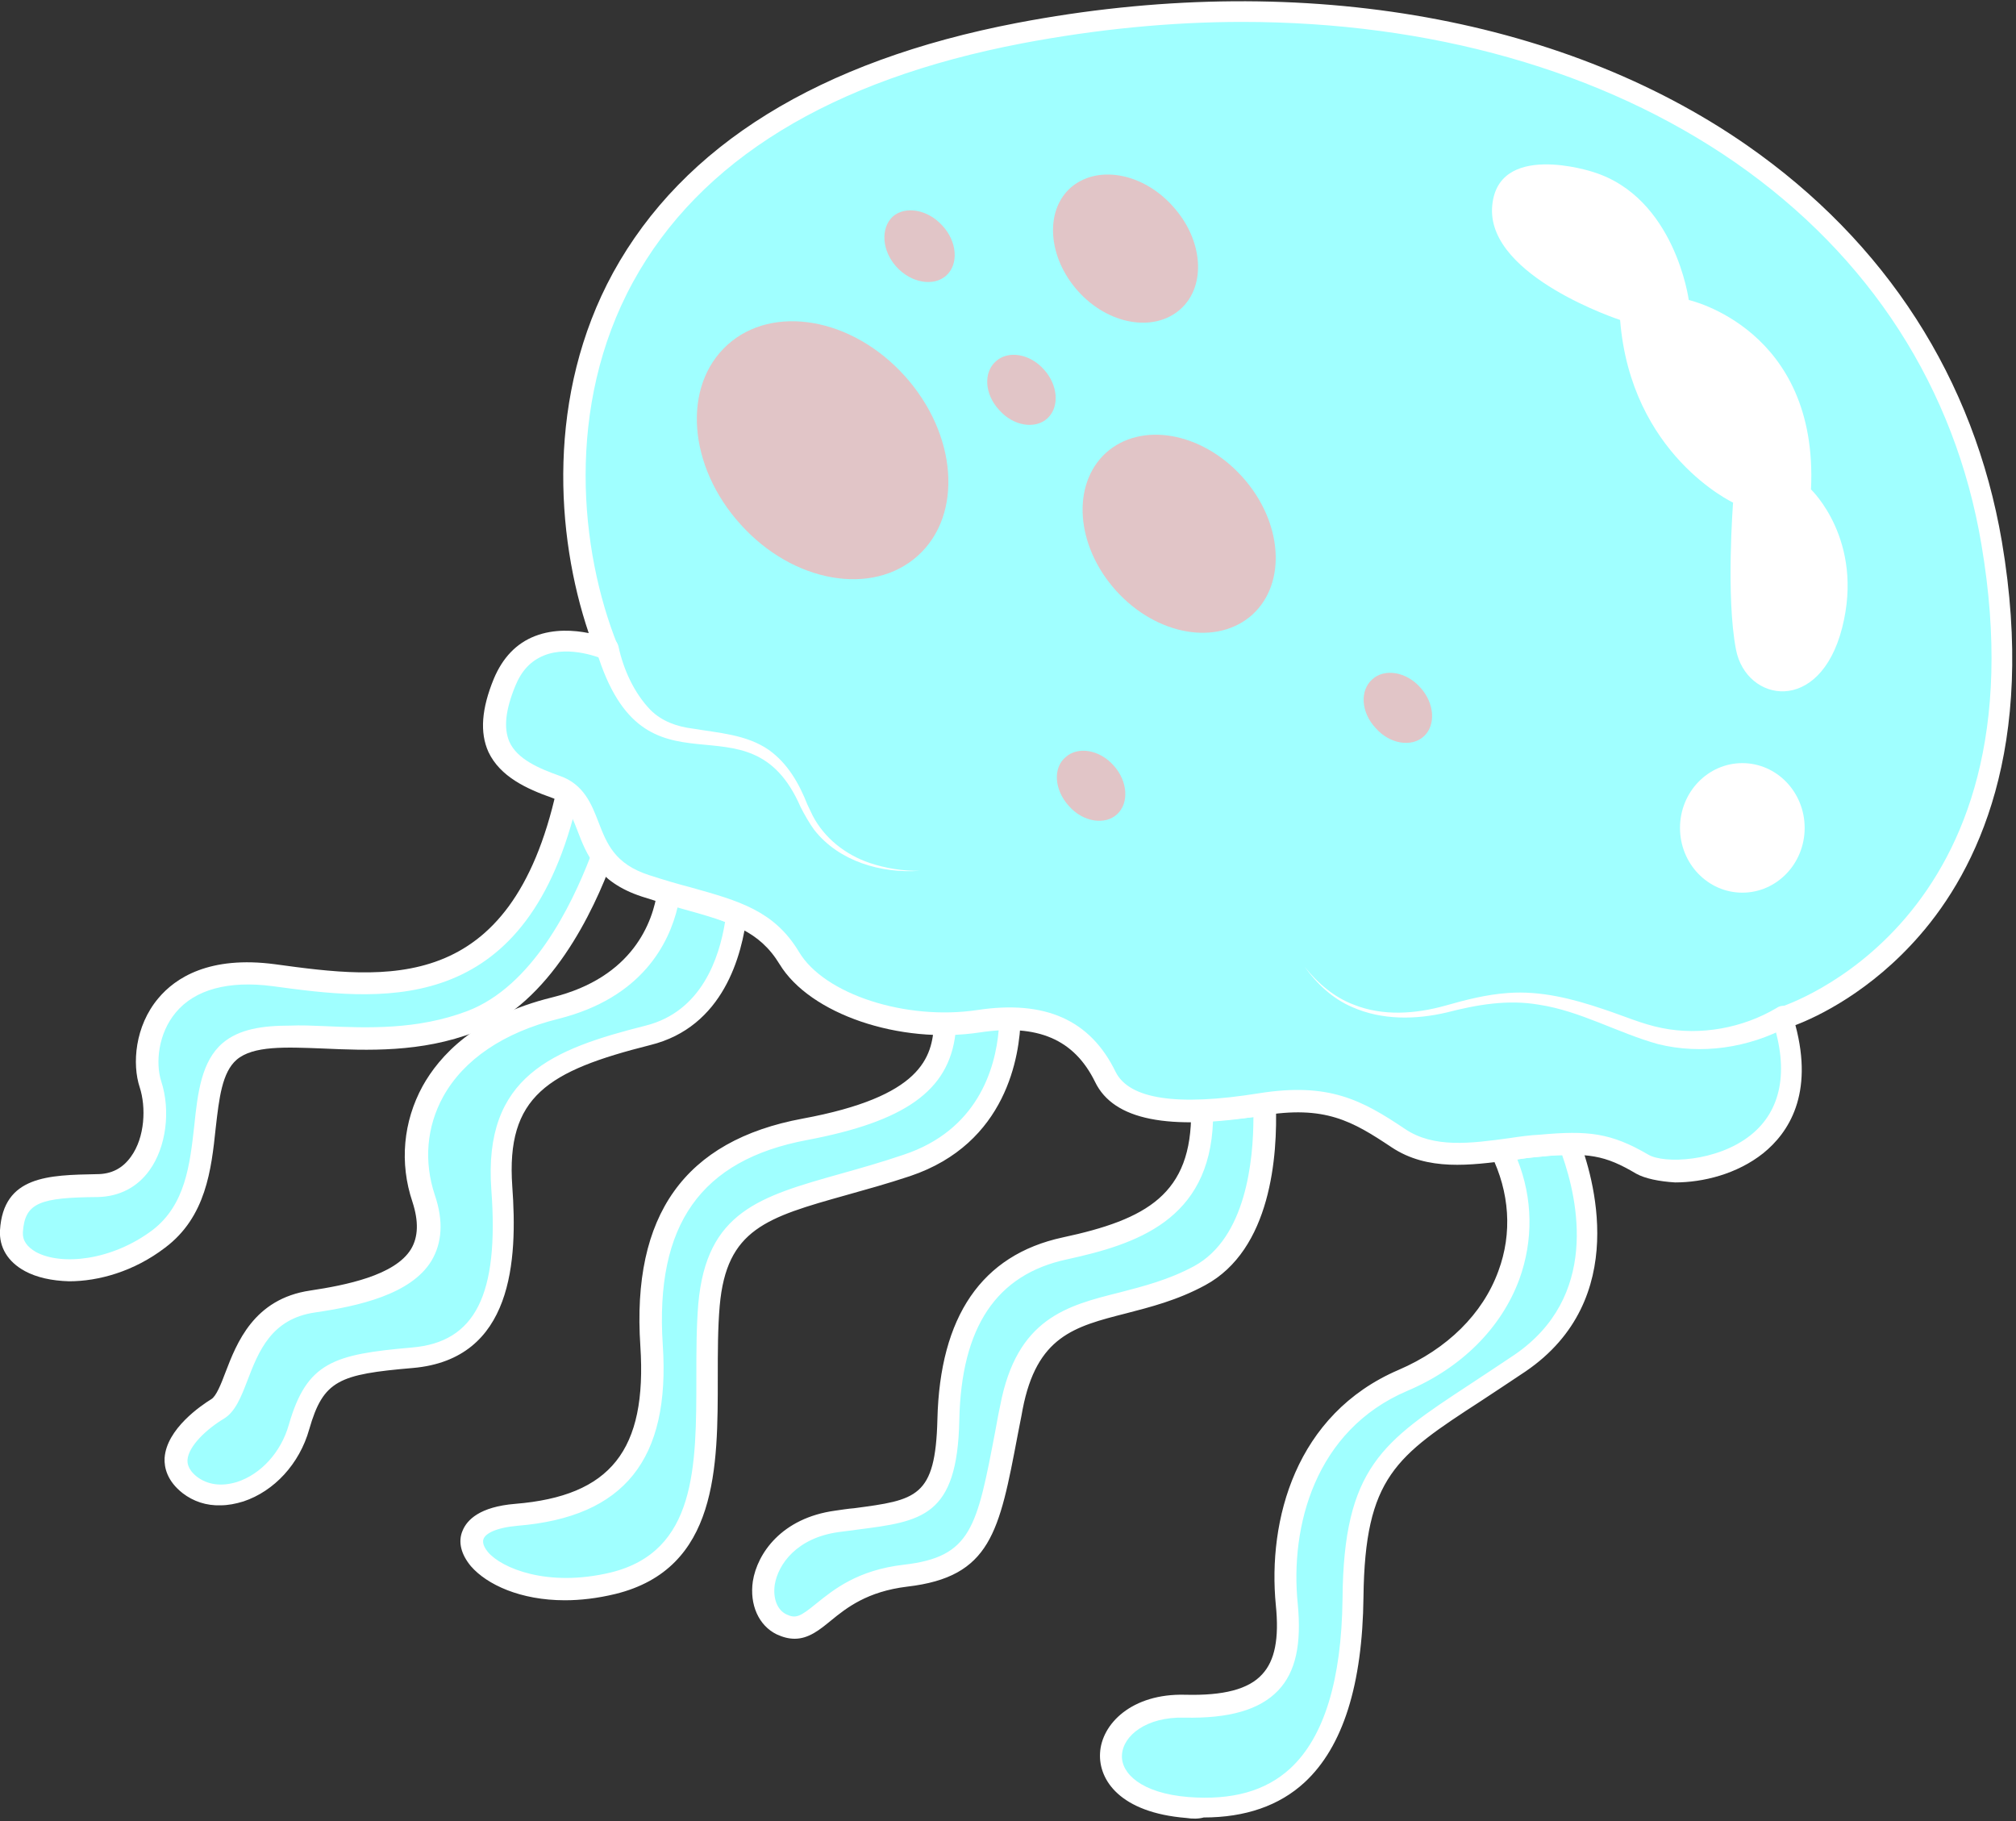 <svg width="414" height="374" fill="none" xmlns="http://www.w3.org/2000/svg"><rect width="100%" height="100%" fill="#333333" stroke="none"/><g clip-path="url(#a)"><path d="M243.801 371.1c22.9 1.8 33.9-13 34.1-42.9.3-29.9 9.8-31.4 34.3-48.2 20-13.7 13.2-37 10-45.1-1.7 0-3.7.2-6 .4-2.6.2-5.3.6-8 1 8.8 17.6.9 38.3-20.2 47.3-22 9.4-25.3 32.2-23.9 46 1.4 13.7-2.9 21.4-21 20.9-17.9-.7-22.3 18.8.7 20.6Zm-83.3-37.5c7.2 3.5 8.6-8.1 25.4-10.1 16.8-2 17.1-10.5 21.7-34.5 4.6-24.1 21.5-17.8 38.7-27.1 12.6-6.8 13.7-25.7 13.3-35.3-.3 0-.6.1-.9.1-4.1.7-8.1 1.1-11.9 1.3.3 20-12.7 25-28.2 28.3-16 3.4-23.5 15.6-23.9 35.2-.4 19.6-7.1 18.6-22.9 20.9-15.7 2.3-18.5 17.6-11.3 21.2ZM125.9 325c24.7-6.1 17.8-35.7 19.7-57.1 1.9-21.5 16.4-20.5 40.6-28.6 18.3-6.1 21-22.5 21.2-30.2-2 0-4.1.1-6.4.5-2.3.3-4.6.5-7 .5-.4 9.9-5.8 17.5-28.9 21.8-24.9 4.6-33 20.9-31.4 44.3 1.6 23.5-7.9 33.2-27.7 34.8-19.9 1.7-4.8 20.1 19.9 14Zm-87-20.2c7 5.5 19.1-.2 22.4-11.8 3.3-11.7 7.9-12.9 23.3-14.2 15.4-1.4 19.9-13.7 18.4-34.9-1.5-21.1 10.1-26.3 30-31.3 13.7-3.4 17.3-16.9 18.2-25-3.9-1.6-8.4-2.7-13.8-4.3-1.1 7-5.5 19.3-23.3 23.7-25.4 6.4-31.8 24.8-27.1 39.1 4.7 14.3-7.2 18.8-22.8 21.1-15.6 2.3-14.5 19-19.5 22-5 3.1-12.8 10.1-5.8 15.6Zm-6.3-50.5c13.5-10.2 6.1-31.3 14.6-38.5 8.4-7.2 29 1.8 49.7-6.1 14.6-5.6 23.1-23.8 26.9-34-3.2-4.6-3.3-10.1-7.2-13-9.7 43.8-37.2 40.6-60.3 37.5-23.9-3.2-28 14.5-25.4 22.4 2.6 7.9-.2 20.7-10.9 20.8-10.7.1-17.1.6-17.7 9.3-.6 8.9 16.7 11.8 30.3 1.6Z" fill="#A0FFFF"/><path d="M243.6 373.3c-13.6-1.1-18-7.8-17.7-13.3.3-6 6.5-12.3 17.5-12 7.8.2 13-1.1 15.8-4.2 2.6-2.8 3.5-7.3 2.8-14.2-1.7-17.4 4-39.2 25.2-48.3 10-4.3 17.3-11.5 20.5-20.3 2.9-7.8 2.3-16.2-1.5-23.9-.3-.7-.3-1.4 0-2.1.3-.6 1-1.1 1.7-1.2l2.1-.3c2-.3 4-.5 6-.7 2.5-.2 4.4-.3 6.1-.4.9 0 1.8.6 2.1 1.4 2.9 7.5 10.8 33-10.9 47.8-3.4 2.3-6.5 4.3-9.2 6.1-17.4 11.3-23.8 15.6-24.1 40.2-.2 18-4.2 30.8-12.1 38.1-5.2 4.8-12.2 7.2-20.7 7.2-1.1.3-2.3.3-3.6.1Zm72.9-135.8c-1.6.1-3.2.3-4.9.6 3.2 8 3.3 16.6.4 24.6-3.7 10-11.9 18.2-23 22.9-19 8.1-24.1 27.9-22.5 43.7.8 8.3-.4 14-4 17.8-3.8 4-10.1 5.8-19.3 5.6-7.8-.2-12.6 3.7-12.8 7.7-.2 3.7 3.9 7.8 13.6 8.6 9 .7 15.9-1.2 21-5.9 6.9-6.4 10.5-18.1 10.7-34.8.2-27 8.3-32.3 26.1-44 2.7-1.8 5.8-3.8 9.2-6.1 17.4-11.9 13.1-31.6 9.8-41-1.4 0-2.7.1-4.3.3Zm-157 98.1c-3.7-1.8-5.6-6.1-4.9-10.9.9-5.7 5.9-13 16.9-14.5 1.4-.2 2.6-.4 3.9-.5 12.8-1.7 16.7-2.2 17.1-18.2.5-21.2 9.1-33.8 25.7-37.4 17.3-3.7 26.6-8.9 26.4-26 0-1.2 1-2.2 2.2-2.3 3.4-.1 7.3-.6 11.7-1.3.3-.1.6-.1.9-.1.6-.1 1.3.1 1.8.5s.8 1 .8 1.7c.4 10.8-1 30-14.5 37.3-5.7 3.1-11.3 4.5-16.3 5.8-10.6 2.7-18.3 4.7-21.2 19.7-.3 1.8-.7 3.5-1 5.2-3.8 20-5.5 29.2-22.7 31.2-8.2 1-12.4 4.3-15.7 7-2.2 1.8-4.5 3.7-7.4 3.7-1.2 0-2.4-.3-3.7-.9Zm89.6-105.4c-.7 20.4-15.8 25.3-30 28.4-14.5 3.1-21.7 13.9-22.1 33-.4 19.9-7.7 20.8-21 22.5-1.2.2-2.5.3-3.8.5-8.6 1.2-12.4 6.6-13.1 10.8-.4 2.8.5 5.2 2.4 6.1 1.9.9 2.8.5 6.1-2.2 3.6-2.9 8.5-6.9 18-8 13.9-1.6 15-7.6 18.8-27.5.3-1.6.6-3.4 1-5.2 3.4-17.9 13.7-20.5 24.5-23.2 5-1.3 10.1-2.6 15.3-5.4 10.7-5.8 12.2-21.8 12.2-30.6-3 .3-5.8.6-8.3.8ZM96.7 321.6c-2-2.4-2.7-5-1.7-7.3.9-2.2 3.5-4.9 10.801-5.5 19.6-1.6 27.1-11 25.7-32.4-1.8-26.9 9.1-42.2 33.3-46.7 24.4-4.5 26.7-12.5 27-19.6 0-1.2 1-2.2 2.3-2.2 2.2 0 4.5-.2 6.6-.5 2.4-.4 4.7-.5 6.7-.5.6 0 1.2.3 1.6.7.4.4.7 1 .6 1.6-.2 7.5-2.8 25.6-22.7 32.3-4.8 1.6-9.2 2.8-13.1 3.9-16.4 4.6-24.6 7-26 22.7-.4 4.6-.4 9.5-.4 14.7 0 18.4.1 39.3-21 44.5-3.7.9-7.2 1.3-10.4 1.3-9.1 0-16-3.2-19.3-7Zm28.701 1.3c17.6-4.3 17.6-21.7 17.6-40.1 0-5.1 0-10.3.4-15.1 1.7-18.9 12.6-22 29.3-26.7 3.9-1.1 8.2-2.3 12.9-3.9 15-5 18.8-17.4 19.5-25.7-1.2.1-2.4.2-3.7.4-1.7.3-3.4.4-5.2.5-1.4 11.7-10.4 18-30.5 21.8-21.8 4.1-31.2 17.4-29.6 42 1.6 23.6-7.9 35.4-29.8 37.2-4.5.4-6.6 1.6-7 2.7-.4 1 .5 2.2.9 2.7 2.8 3.3 12.2 7.3 25.2 4.2ZM37.5 306.6c-3.2-2.5-3.8-5.3-3.7-7.2.4-6 7.5-10.8 9.6-12.1 1-.6 2-3.1 2.9-5.5 2.3-6 5.8-15.1 17.4-16.8 7.3-1.1 17.4-3.1 20.7-8.5 1.5-2.5 1.6-5.7.3-9.7-2.7-8-1.9-16.5 2.1-23.8 3.4-6.1 10.7-14.3 26.6-18.2 16.6-4.1 20.7-15.5 21.6-21.9.1-.6.5-1.2 1-1.6.5-.4 1.2-.5 1.9-.3 1.3.4 2.5.7 3.7 1.1 3.9 1.1 7.3 2.1 10.4 3.3.9.4 1.5 1.3 1.4 2.3-1 8.4-4.8 23.2-19.9 26.9-21 5.3-29.6 10.5-28.3 29 1.1 15.1.2 35.5-20.4 37.3-15.2 1.3-18.4 2.5-21.3 12.6-2 7.1-7.2 12.7-13.5 14.8-1.6.5-3.2.8-4.7.8-2.9.1-5.6-.8-7.8-2.5Zm103-120.1c-.4-.1-.9-.2-1.3-.4-1.8 7.7-7.4 18.8-24.5 23.1-11.3 2.8-19.5 8.4-23.7 16-3.4 6.2-4 13.3-1.7 20.2 1.8 5.3 1.5 9.8-.7 13.5-4.2 6.9-15 9.3-23.9 10.6-9 1.3-11.6 8-13.9 14-1.3 3.4-2.5 6.4-4.8 7.8-3.5 2.1-7.3 5.6-7.5 8.5 0 .4-.1 1.8 1.9 3.4 2.2 1.7 5.1 2.1 8.3 1.1 4.9-1.6 9-6.1 10.6-11.7 3.7-12.9 9.2-14.5 25.3-15.9 13-1.1 17.9-10.8 16.3-32.4-1.7-23.4 12.7-28.9 31.7-33.7 11.5-2.9 15.1-13.9 16.3-21.3-2.6-1.1-5.3-1.9-8.4-2.8Z" fill="#fff"/><path d="M5.1 261c-3.5-1.9-5.3-4.9-5.1-8.4.7-11.2 10-11.3 19.9-11.5 3 0 5.3-1.2 7-3.6 2.9-4 3.1-10.2 1.8-14.2-1.6-4.8-1-12.6 3.8-18.3 3.5-4.2 10.5-8.8 24-7 22.7 3.1 48.4 6.5 57.8-35.8.2-.8.7-1.4 1.4-1.6.7-.3 1.5-.1 2.1.3 2.7 2.1 3.9 5 5 7.9.7 1.9 1.5 3.8 2.7 5.6.4.6.5 1.4.3 2.1-3.9 10.7-12.8 29.5-28.2 35.4-11.1 4.3-22.3 3.8-31.3 3.4-7.7-.3-14.3-.6-17.7 2.3-3 2.6-3.6 7.9-4.3 14-.9 8.6-2 18.3-10.4 24.6-6.4 4.9-13.7 6.9-19.7 6.9-3.6-.1-6.7-.8-9.1-2.1Zm61.4-50.3c9 .4 19.2.8 29.5-3.1 13.3-5.1 21.3-21.5 25.2-31.6-1.1-1.9-1.9-3.8-2.5-5.5-.4-.9-.7-1.8-1-2.6-11.3 41.4-40.3 37.5-61.7 34.6-9.1-1.2-16 .7-19.9 5.4-3.6 4.3-4.2 10.3-3 14.1 2 6.1 1 13.6-2.4 18.3-2.5 3.5-6.2 5.4-10.6 5.5-11.8.1-15 1.1-15.4 7.2-.1 1.7.8 3 2.7 4.1 5.2 2.8 15.5 1.8 23.9-4.5 6.8-5.2 7.7-13.5 8.6-21.5.7-6.8 1.5-13.2 5.8-16.9 3.4-2.9 8.2-3.6 13.9-3.6 2.1-.1 4.5 0 6.9.1Z" fill="#fff"/><path d="M366.1 208.9s56.6-16.9 42.9-97.5C395.3 30.6 308.4-12.3 209.5 6.7c-99 18.9-99 91-84.8 126.5 0 0-15.4-6.9-21.1 6.8-5.7 13.7 1.4 18.2 10.5 21.4 9.1 3.2 3.9 15.7 18.4 20.4 14.5 4.7 23.6 5.1 29.6 14.9 5.9 9.8 24.1 15.2 38.9 13 14.8-2.3 22.1 3.4 26 11.5 4 8.1 17.8 7.9 31.8 5.7 13.9-2.3 20 1.3 28.3 6.9 8.3 5.6 19.2 2.4 29.1 1.5 9.9-.9 13.9-.3 20.9 3.8 7.1 4 38.6-.1 29-30.2Z" fill="#A0FFFF"/><path d="M336 241c-6.4-3.8-9.9-4.4-19.6-3.5-2 .2-3.9.4-6 .7-8.5 1.1-17.2 2.3-24.6-2.6-8.1-5.4-13.7-8.7-26.7-6.5-19.2 3.1-30.4.9-34.2-6.9-4.3-8.8-11.8-12-23.7-10.2-16.5 2.5-34.9-3.8-41.1-14-4.2-6.9-10-8.6-19.7-11.3-2.6-.7-5.5-1.6-8.6-2.6-9.2-3-11.4-8.8-13.2-13.5-1.4-3.7-2.4-5.8-5.3-6.8-5.1-1.8-10.6-4.3-13-9.4-1.8-4-1.4-8.9 1.1-15 1.8-4.3 4.6-7.3 8.5-8.8 3.9-1.5 8-1.2 11-.6-6.8-20.1-8.7-48.9 5-74 14.4-26.2 42.3-43.5 83-51.3C265.5-6.1 320.1 3 358.7 29.8c28.6 19.9 46.7 48 52.4 81.4 7.2 42.5-5.2 67.5-16.9 80.9-10 11.5-21 16.7-25.5 18.4 3.8 14.2-1.4 22.1-6.6 26.3-5.4 4.3-12.4 6-18.1 6-3.3-.2-6.2-.8-8-1.8ZM209.9 8.9c-39.3 7.5-66.2 24-79.9 49-14 25.6-10.9 55.3-3.2 74.5.3.9.1 1.8-.5 2.5-.7.6-1.6.8-2.5.4-.1 0-6.7-2.9-12.1-.7-2.7 1.1-4.6 3.1-5.9 6.3-2 4.9-2.4 8.6-1.2 11.4 1.6 3.6 6.1 5.5 10.3 7 5 1.7 6.6 5.9 8 9.5 1.7 4.4 3.3 8.6 10.4 10.9 3.1 1 5.8 1.8 8.5 2.5 10 2.8 17.2 4.8 22.3 13.3 5.2 8.7 22 14.1 36.6 11.9 13.9-2.1 23.2 2 28.4 12.7 2.8 5.6 12.6 7.1 29.4 4.4 14.4-2.3 21.2 1.4 30 7.3 5.9 4 13.5 3 21.5 1.9 2-.3 4.1-.6 6.2-.7 9.9-.9 14.6-.4 22.3 4.1 3.2 1.9 14.1 1.5 21-4 6.3-5 7.9-13.2 4.5-23.5-.2-.6-.1-1.2.2-1.7.3-.5.8-.9 1.4-1.1.5-.2 54.5-17.2 41.3-95-5.4-32.1-22.9-59.2-50.5-78.4-27.4-19-62.8-28.9-101.3-28.9-14.7 0-29.9 1.5-45.2 4.4Z" fill="#fff"/><path d="M364.8 207c-6.9 4.1-15.6 5.7-23.5 4.1-4.1-.8-8.1-2.6-12.1-3.9-6.2-2.1-12.8-3.8-19.5-3.3-4.4.3-8.7 1.4-12.9 2.6-6.1 1.7-12.8 2.2-18.8-.2-4-1.5-7.4-4.4-10.1-7.8 2.5 3.5 5.8 6.6 9.8 8.3 6.1 2.7 13 2.6 19.4 1.1 6.2-1.6 12.5-2.7 18.9-1.6 8.6 1.3 16.2 5.8 24.5 8.1 8.9 2.2 18.5.8 26.7-3.6 2.7-1.6.2-5.6-2.4-3.8Zm-242.3-73.3c10 32.8 31.2 7.4 41.9 32 .7 1.4 1.9 3.5 2.8 4.7 5.1 6.5 13.8 9 21.8 8.4-3.5.1-7.1-.5-10.4-1.6-5-1.7-9.3-5.1-11.7-9.7l-1.1-2.3c-1.7-4.3-4-8.4-7.9-11.2-4.6-3.2-10.4-3.5-15.7-4.4-3.2-.4-6.3-1.5-8.6-3.8-3.4-3.5-5.6-8.4-6.6-13.1-.8-3-5.2-2-4.5 1Z" fill="#fff"/><path opacity=".75" d="M152.1 107.7c10.8 12 27.1 14.8 36.4 6.4 9.3-8.4 8.1-24.9-2.7-36.9s-27.1-14.8-36.4-6.4c-9.4 8.5-8.1 25 2.7 36.9Zm77.1 13.6c8.3 9.2 20.8 11.4 28 4.9 7.1-6.5 6.2-19.1-2.1-28.3s-20.8-11.4-28-4.9c-7.1 6.5-6.2 19.1 2.1 28.3Zm-7.8-61.5c6.2 6.9 15.6 8.5 21 3.7s4.7-14.3-1.6-21.2c-6.2-6.9-15.6-8.5-21-3.7-5.3 4.8-4.6 14.3 1.6 21.2Zm-16.2 24.4c2.9 3.3 7.4 4 9.9 1.7s2.2-6.8-.7-10c-2.9-3.3-7.4-4-9.9-1.7-2.6 2.3-2.3 6.8.7 10Zm14.3 81.3c2.9 3.3 7.4 4 9.9 1.7s2.2-6.8-.7-10c-2.9-3.3-7.4-4-9.9-1.7-2.6 2.2-2.3 6.7.7 10Zm63-16c2.9 3.3 7.4 4 9.9 1.7s2.2-6.8-.7-10c-2.9-3.3-7.4-4-9.9-1.7-2.6 2.3-2.3 6.8.7 10Zm-98.4-94.7c3 3.3 7.6 4.1 10.2 1.8 2.6-2.3 2.3-7-.8-10.3-3-3.3-7.6-4.1-10.2-1.8-2.5 2.4-2.2 7 .8 10.3Z" fill="#F6B1B4"/><path d="M357.8 183.3c7.069 0 12.8-5.954 12.8-13.3 0-7.345-5.731-13.3-12.8-13.3-7.069 0-12.8 5.955-12.8 13.3 0 7.346 5.731 13.3 12.8 13.3Zm-30.7-148c16.9 5.2 19.7 26.3 19.7 26.3s26.7 5.9 25.1 38.9c0 0 11 10.4 6.4 28.4s-19.7 15.3-21.8 4.5c-2.1-10.8-.6-30.2-.6-30.2s-21-9.8-23.2-37.5c0 0-26.9-8.8-26.3-22.9.7-14.1 20.7-7.5 20.7-7.5Z" fill="#fff"/></g><defs><clipPath id="a"><path fill="#fff" d="M0 0h413.3v373.5H0z"/></clipPath></defs></svg>
